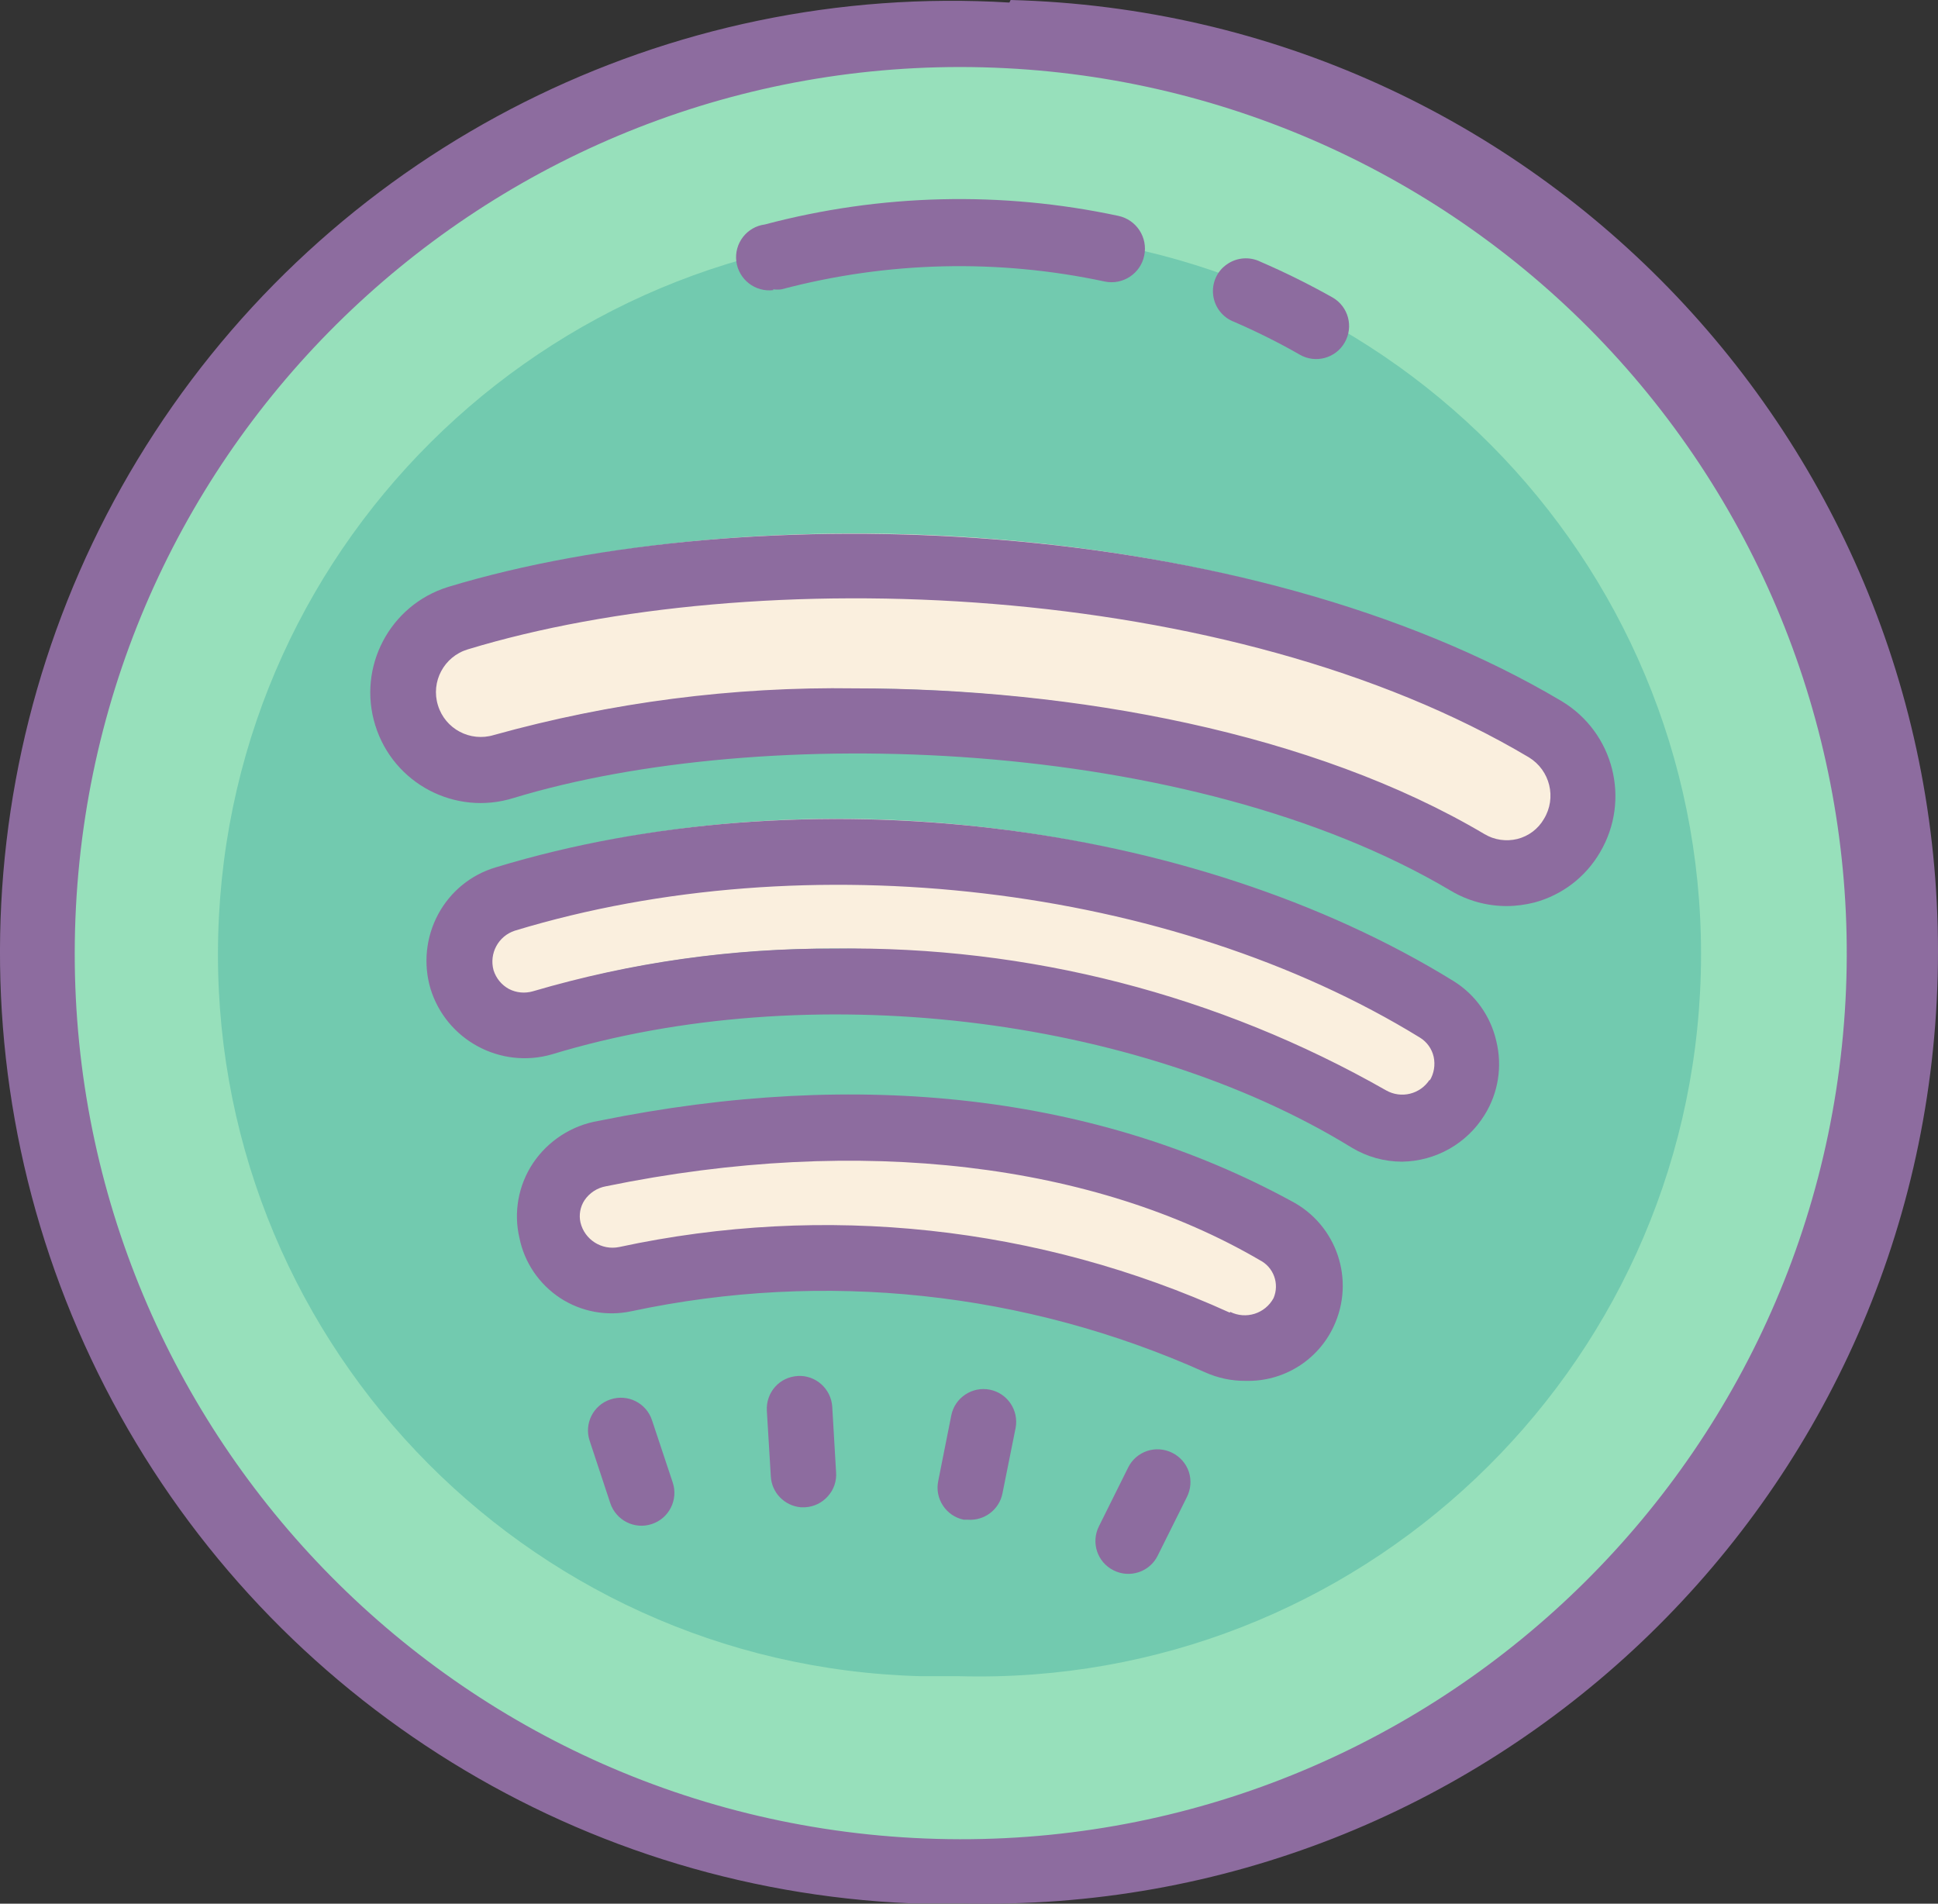 <?xml version="1.0" encoding="UTF-8" standalone="no"?>
<svg
   xmlns:dc="http://purl.org/dc/elements/1.1/"
   xmlns:cc="http://creativecommons.org/ns#"
   xmlns:rdf="http://www.w3.org/1999/02/22-rdf-syntax-ns#"
   xmlns:svg="http://www.w3.org/2000/svg"
   xmlns="http://www.w3.org/2000/svg"
   id="svg31"
   height="58.01"
   width="59.059"
   version="1.1"
   viewBox="0 0 59.059 58.01">
  <rect x="0" y="0" width="59.059" height="58.01" fill="#333333" stroke="none"/>
  <defs
     id="defs35" />
  <g
     transform="translate(-1.76,-1.922)"
     id="surface1">
    <path
       id="path2"
       d="M 32.465,3.035 C 47.906,3.844 59.77,17.016 58.961,32.461 58.152,47.902 44.977,59.766 29.535,58.957 14.09,58.148 2.23,44.973 3.039,29.531 3.848,14.086 17.023,2.223 32.465,3.035 Z"
       style="fill:#97e0bb" />
    <path
       id="path4"
       d="m 31,53 c -0.395,0 -0.785,0 -1.18,0 C 17.668,52.676 8.086,42.559 8.41,30.41 8.734,18.258 18.852,8.676 31,9 31.395,9 31.785,9 32.18,9 44.332,9.324 53.914,19.441 53.59,31.59 53.266,43.742 43.148,53.324 31,53 Z"
       style="fill:#72caaf" />
    <path
       id="path6"
       d="m 46.18,34.371 c -0.578,0.914 -1.777,1.199 -2.711,0.648 -6.789,-4.18 -17.148,-5.379 -25.168,-2.941 -0.715,0.363 -1.574,0.266 -2.188,-0.246 C 15.5,31.32 15.25,30.492 15.477,29.727 c 0.23,-0.766 0.891,-1.324 1.684,-1.418 9.18,-2.789 20.59,-1.438 28.379,3.363 0.906,0.578 1.188,1.773 0.641,2.699 m 0.27,-7.16 c -8.148,-4.832 -21.578,-5.281 -29.348,-2.922 -1.25,0.383 -2.57,-0.32 -2.953,-1.57 -0.379,-1.246 0.324,-2.566 1.57,-2.949 8.922,-2.711 23.762,-2.191 33.141,3.379 0.762,0.414 1.238,1.207 1.242,2.07 0,0.867 -0.469,1.664 -1.23,2.078 -0.758,0.418 -1.684,0.383 -2.41,-0.086"
       style="fill:#faefde" />
    <path
       id="path8"
       d="M 31.93,44.27 C 31.391,44.16 30.859,44.508 30.75,45.051 l -0.398,2 c -0.113,0.539 0.238,1.07 0.777,1.18 H 31.25 c 0.504,0.039 0.961,-0.305 1.059,-0.801 l 0.402,-2 c 0.098,-0.535 -0.25,-1.051 -0.781,-1.16 z"
       style="fill:#8d6c9f" />
    <path
       id="path10"
       d="m 26.07,43.852 c -0.266,0.016 -0.516,0.133 -0.691,0.332 -0.176,0.199 -0.266,0.461 -0.25,0.727 l 0.121,2 c 0.027,0.496 0.414,0.895 0.91,0.941 h 0.141 c 0.266,-0.016 0.512,-0.137 0.688,-0.336 0.18,-0.199 0.27,-0.461 0.25,-0.727 l -0.117,-2 c -0.035,-0.547 -0.504,-0.969 -1.051,-0.938 z"
       style="fill:#8d6c9f" />
    <path
       id="path12"
       d="m 21.629,45.199 c -0.172,-0.523 -0.738,-0.809 -1.266,-0.633 -0.523,0.172 -0.809,0.738 -0.633,1.262 l 0.629,1.902 c 0.176,0.523 0.742,0.809 1.266,0.633 0.523,-0.172 0.809,-0.738 0.637,-1.262 z"
       style="fill:#8d6c9f" />
    <path
       id="path14"
       d="m 37.48,46.191 c -0.496,-0.246 -1.094,-0.047 -1.34,0.449 L 35.25,48.43 c -0.25,0.496 -0.051,1.098 0.445,1.344 0.492,0.25 1.098,0.051 1.344,-0.445 l 0.891,-1.789 c 0.121,-0.238 0.141,-0.516 0.059,-0.77 -0.086,-0.254 -0.27,-0.461 -0.508,-0.578 z"
       style="fill:#8d6c9f" />
    <path
       id="path16"
       d="m 39.371,11.73 c 0.684,0.297 1.352,0.629 2,1 0.48,0.277 1.094,0.109 1.367,-0.371 0.277,-0.48 0.113,-1.094 -0.367,-1.371 -0.715,-0.402 -1.449,-0.766 -2.199,-1.09 -0.332,-0.164 -0.727,-0.133 -1.027,0.082 -0.305,0.211 -0.461,0.574 -0.414,0.941 0.047,0.367 0.293,0.68 0.641,0.809 z"
       style="fill:#8d6c9f" />
    <path
       id="path18"
       d="m 25.32,10.738 c 0.086,0.012 0.172,0.012 0.258,0 3.219,-0.852 6.59,-0.934 9.844,-0.238 0.551,0.117 1.094,-0.238 1.207,-0.789 C 36.746,9.156 36.391,8.617 35.84,8.5 c -3.559,-0.762 -7.25,-0.672 -10.77,0.262 -0.551,0.07 -0.941,0.574 -0.871,1.129 0.074,0.551 0.578,0.941 1.129,0.871 z"
       style="fill:#8d6c9f" />
    <path
       id="path20"
       d="M 32.52,2 C 22.117,1.367 12.172,6.367 6.477,15.094 0.777,23.82 0.203,34.938 4.969,44.207 c 4.766,9.27 14.137,15.27 24.551,15.715 0.516,0 1.027,0 1.539,0 16.02,0.414 29.336,-12.234 29.75,-28.25 0.414,-16.02 -12.23,-29.336 -28.25,-29.75 z M 58,32.41 C 57.203,47.289 44.5,58.711 29.617,57.93 14.738,57.145 3.305,44.453 4.074,29.57 4.844,14.688 17.527,3.242 32.41,4 39.574,4.363 46.301,7.566 51.102,12.895 55.902,18.227 58.383,25.246 58,32.41 Z"
       style="fill:#8d6c9f" />
    <path
       id="path22"
       d="m 49.352,23.289 c -9.613,-5.711 -24.801,-6.25 -33.941,-3.48 -1.777,0.555 -2.766,2.441 -2.215,4.215 0.551,1.777 2.438,2.77 4.215,2.215 7.559,-2.297 20.629,-1.879 28.551,2.82 0.516,0.309 1.105,0.473 1.711,0.473 0.285,0 0.57,-0.039 0.848,-0.109 0.844,-0.227 1.562,-0.777 2,-1.531 0.941,-1.594 0.418,-3.648 -1.168,-4.602 z m -0.543,3.59 C 48.633,27.184 48.34,27.402 48,27.488 47.66,27.57 47.301,27.52 47,27.34 41.789,24.25 34.5,22.898 27.809,22.898 c -3.715,-0.055 -7.418,0.426 -11,1.422 -0.719,0.219 -1.484,-0.184 -1.703,-0.906 -0.223,-0.719 0.184,-1.484 0.906,-1.703 8.719,-2.652 23.199,-2.141 32.34,3.289 0.645,0.395 0.852,1.234 0.457,1.879 z"
       style="fill:#8d6c9f" />
    <path
       id="path24"
       d="m 46.059,31.82 c -8,-4.941 -19.758,-6.332 -29.188,-3.469 -0.758,0.223 -1.391,0.742 -1.762,1.438 -0.371,0.695 -0.453,1.508 -0.23,2.262 0.48,1.562 2.129,2.453 3.699,2 7.793,-2.371 17.801,-1.199 24.371,2.84 0.465,0.281 0.996,0.43 1.539,0.43 1.027,-0.016 1.973,-0.551 2.512,-1.422 0.418,-0.668 0.547,-1.48 0.359,-2.25 C 47.188,32.891 46.719,32.23 46.059,31.82 Z m -0.73,3 C 45.043,35.266 44.461,35.41 44,35.148 38.887,32.234 33.086,30.742 27.199,30.828 24.086,30.812 20.988,31.25 18,32.129 c -0.242,0.07 -0.504,0.047 -0.73,-0.07 -0.223,-0.121 -0.391,-0.324 -0.469,-0.57 -0.141,-0.512 0.145,-1.043 0.648,-1.207 8.922,-2.711 20,-1.402 27.582,3.258 0.211,0.129 0.363,0.34 0.418,0.582 0.055,0.25 0.012,0.512 -0.121,0.73 z"
       style="fill:#8d6c9f" />
    <path
       id="path26"
       d="M 38.871,42.809 C 33.148,40.5 26.891,39.832 20.809,40.891 c -1.027,0.184 -2.027,-0.457 -2.289,-1.469 -0.113,-0.52 -0.012,-1.059 0.289,-1.496 0.297,-0.438 0.758,-0.73 1.281,-0.816 6.691,-1.148 14.289,-0.848 20.512,2.34 0.906,0.465 1.285,1.566 0.848,2.492 -0.5,0.918 -1.625,1.301 -2.578,0.867 z"
       style="fill:#faefde" />
    <path
       id="path28"
       d="M 39.719,44 C 39.293,44.004 38.871,43.914 38.48,43.738 33,41.277 26.875,40.625 21,41.879 20.25,42.039 19.473,41.895 18.832,41.477 18.191,41.055 17.742,40.398 17.59,39.648 17.406,38.867 17.555,38.043 18,37.371 c 0.461,-0.688 1.184,-1.156 2,-1.293 8,-1.629 15.211,-0.77 21.109,2.441 1.391,0.723 1.961,2.414 1.289,3.832 C 41.914,43.383 40.863,44.031 39.719,44 Z M 39.25,41.898 c 0.48,0.238 1.062,0.055 1.32,-0.418 0.188,-0.438 0.004,-0.945 -0.422,-1.16 -5,-2.922 -12.117,-3.852 -19.918,-2.25 -0.27,0.047 -0.508,0.203 -0.66,0.43 -0.129,0.199 -0.172,0.441 -0.121,0.672 0.125,0.527 0.648,0.859 1.18,0.75 6.258,-1.348 12.781,-0.648 18.609,2 z"
       style="fill:#8d6c9f" />
  </g>
</svg>
